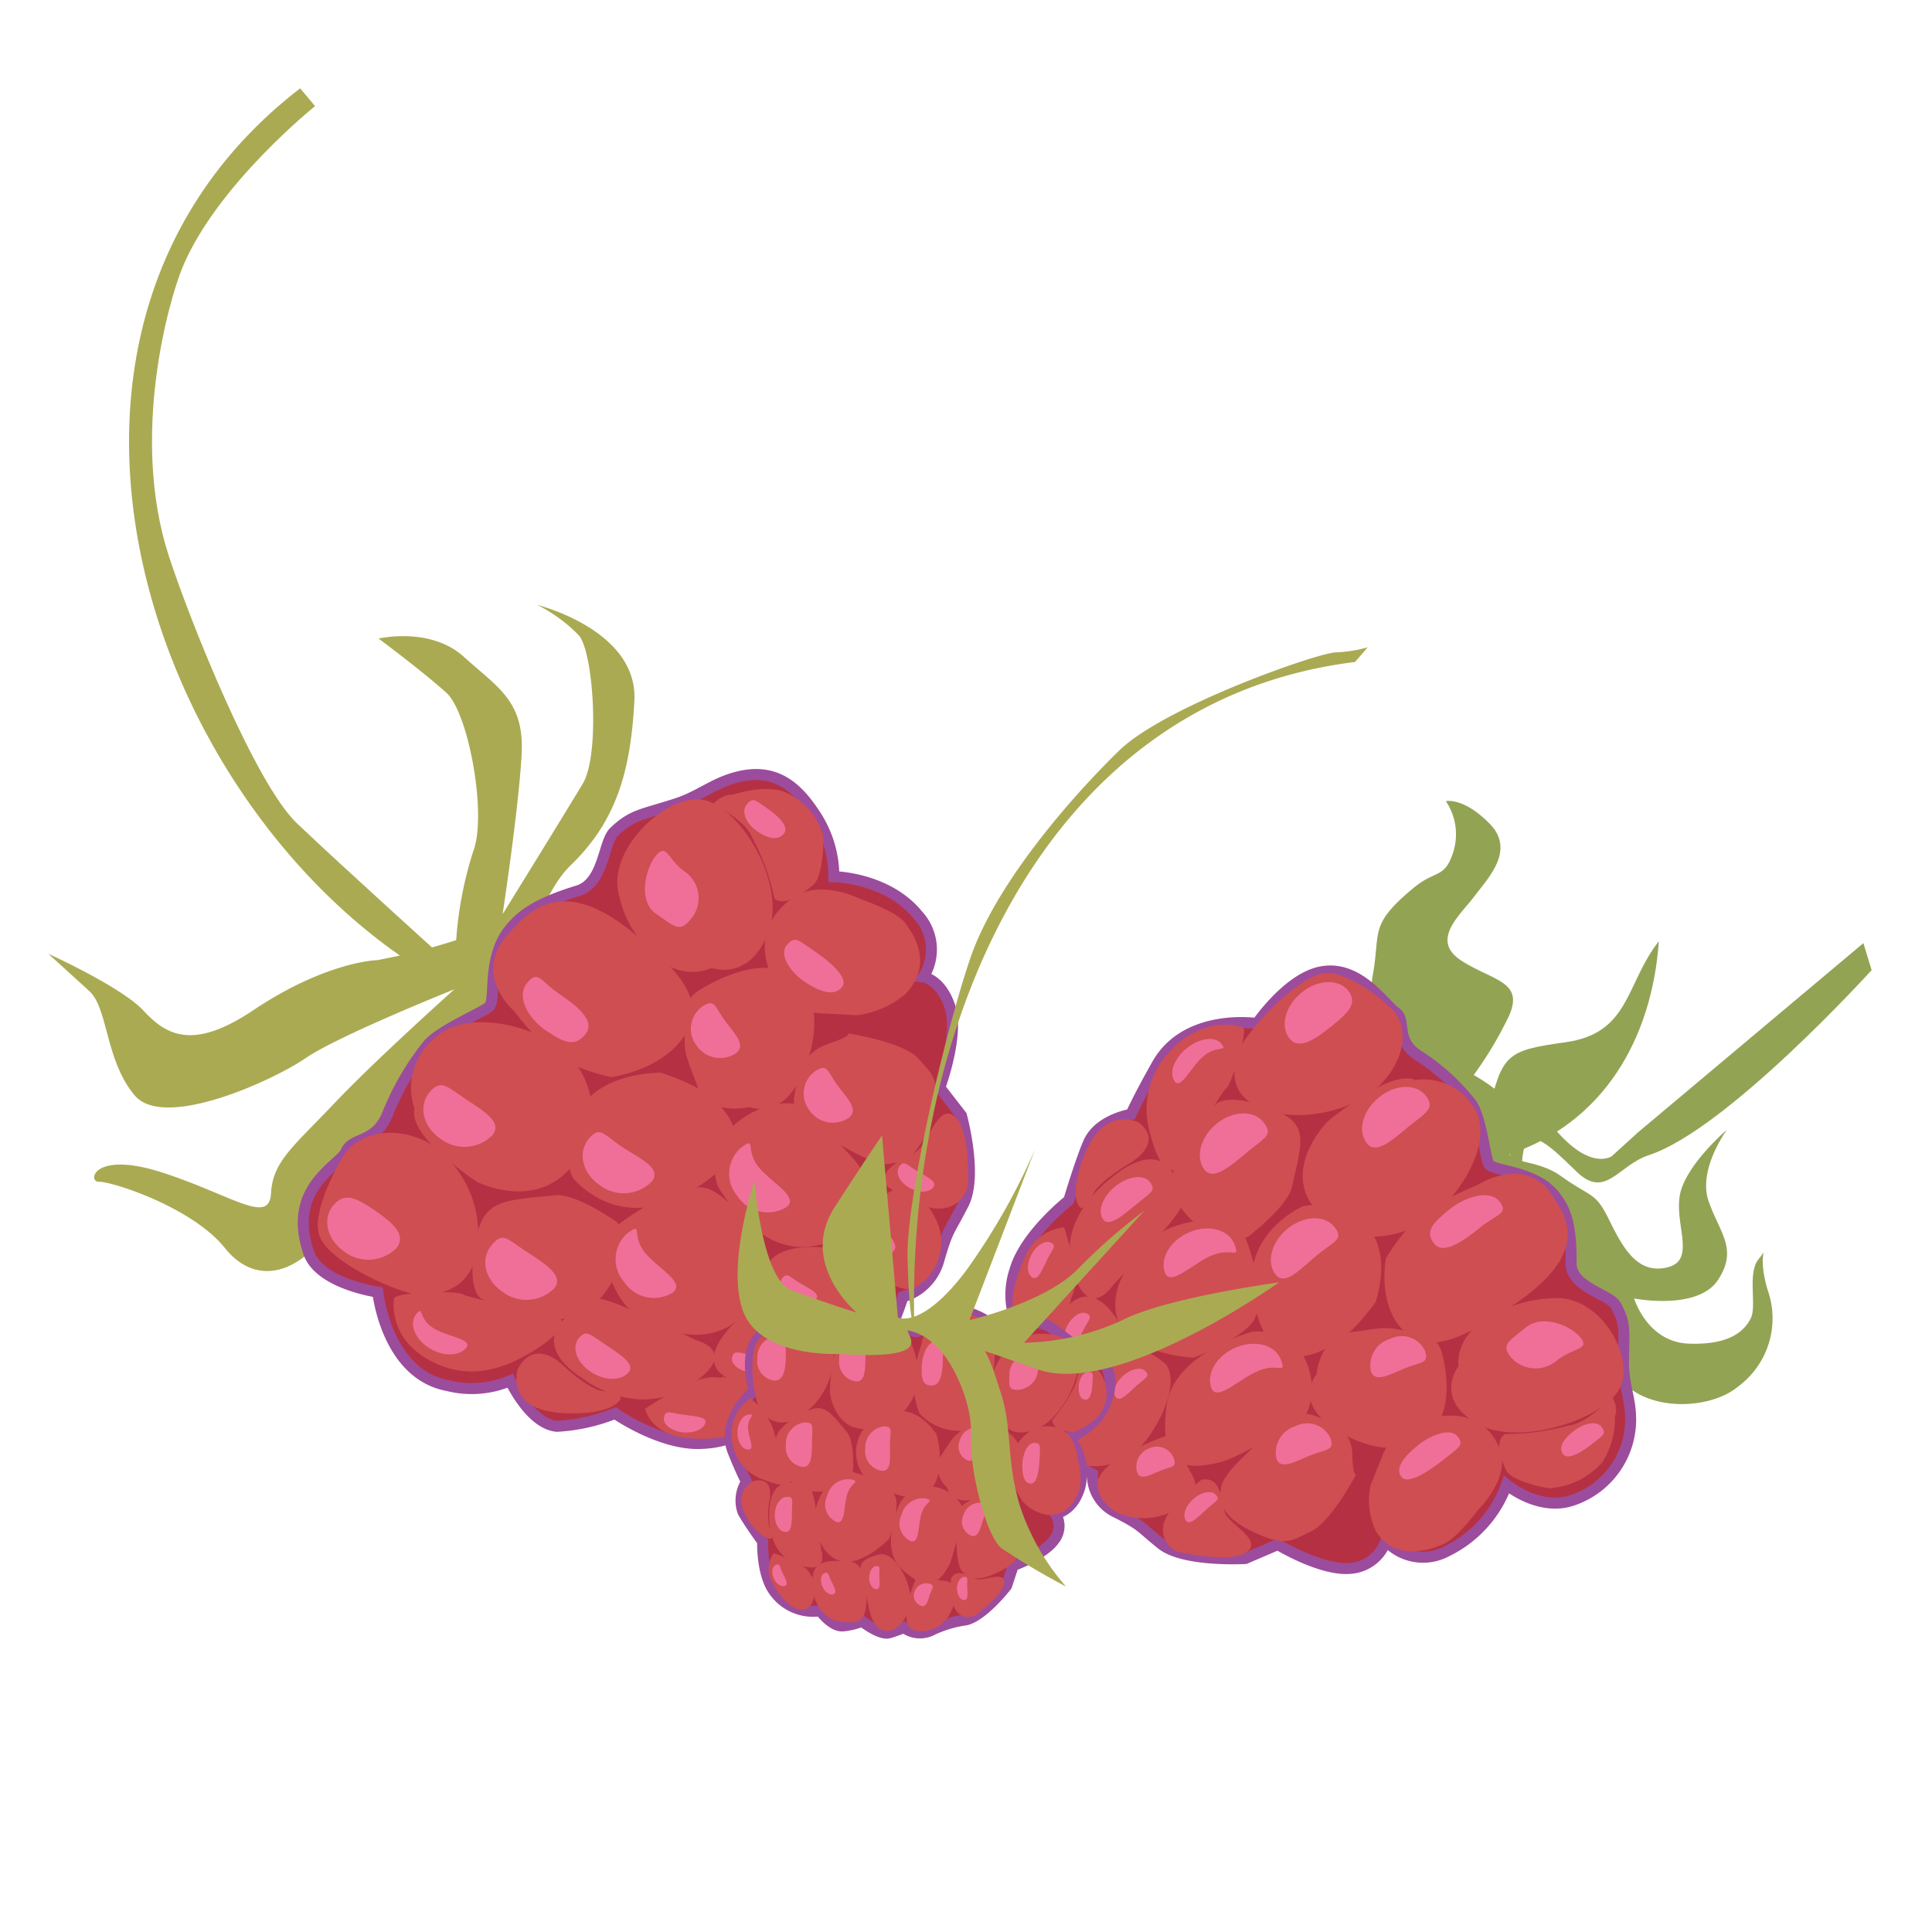 <svg id="word" xmlns="http://www.w3.org/2000/svg" viewBox="0 0 160 160"><defs><style>.cls-1{fill:#93a354;}.cls-2{fill:#b63044;stroke:#9c4c9c;stroke-width:0.911px;}.cls-3{fill:#cf4e52;}.cls-4{fill:#ef6f99;}.cls-5{fill:#aaaa53;}</style></defs><path class="cls-1" d="M123.26,92.276c1.09-5.01,1.548-5.284,6.364-5.957,5.39-.746,4.966-4.823,7.757-8.377-.568,8.057-4.572,15.1-12.542,17.7"/><path class="cls-1" d="M123.61,91.467s2.712-.847,5.189,2.071c2.956,3.47,4.681,2.213,4.681,2.213l2.184-1.984,18.653-15.661L155,80.343S143.013,93.56,136.545,95.667c-2.516.821-3.559,3.635-5.911,1.429-1.2-1.13-3.483-3.6-4.193-2.522s-.257,4.267-.257,4.267"/><path class="cls-1" d="M116.709,88.656s-3.71-4.26-3.025-7.888c.668-3.63-.366-4.128,3.387-7.24,1.839-1.532,2.594-.715,3.307-3.053a4.894,4.894,0,0,0-.638-4.125s1.423-.36,3.606,1.842-.071,4.477-1.25,6.044-3.7,3.637-1.05,5.333c2.695,1.732,5.439,1.695,3.724,4.967a31.037,31.037,0,0,1-2.721,4.49s4.565,2.564,3.6,4.183c-2.262,3.814.911,2.264,3.6,4.174,2.674,1.909,2.837,1.268,4.035,3.683,1.179,2.414,2.383,4.469,4.794,3.893s.6-3.491,1.04-5.973,3.9-5.426,3.9-5.426-2.426,3.278-1.524,5.9,2.476,3.971.782,6.54-6.946,1.532-6.946,1.532,1.082,3.617,4.525,3.743,4.616-1.086,5.13-2.085c.53-1-.3-3.767.652-4.911s-.2-.64.757,2.564a7.015,7.015,0,0,1-2.431,7.969c-2.537,2.144-8.727,2.237-10.5-1.729-1.777-3.983-5.58-11.43-6.606-12.49a23.107,23.107,0,0,0-4.343-4.106C120.309,95.012,116.709,88.656,116.709,88.656Z"/><path class="cls-2" d="M121.8,91.337a17.946,17.946,0,0,0-4.343-3.93c-2.011-1.3-.921-2.9-1.894-3.583-.958-.672-3.168-4.142-6.43-3.274-2.642.7-5.035,4.213-5.035,4.213s-5.839-.9-8.263,3.379c-1.584,2.8-2.167,4.141-2.167,4.141s-2.694.423-3.524,2.361c-.647,1.475-1.63,4.766-1.63,4.766s-3.668,2.876-4.484,5.847a6.329,6.329,0,0,0,1.595,6.5s-.83,2.74.2,3.8a8.111,8.111,0,0,0,1.991,1.552s-.11,3.2.918,3.907a15.045,15.045,0,0,0,1.737,1.057,3.4,3.4,0,0,0,2.015,3.2c2.2,1.125,1.854,1.129,3.708,2.609s6.932,1.189,6.932,1.189l2.7-1.157s3.591,2.187,5.993,1.972a3.353,3.353,0,0,0,2.956-2.294,4.136,4.136,0,0,0,5.036.879,9.832,9.832,0,0,0,4.956-5.513s2.657,2.227,5.428,1.3a7.059,7.059,0,0,0,4.835-7.138c-.062-1.346-.559-2.574-.578-4.08-.012-2.635.276-3.315-.643-4.941-.535-.929-3.72-1.492-3.7-3.5.043-3.416-.575-4.534-1.284-5.486-1.577-2.116-4.928-2.085-5.5-2.664C123.015,96.129,122.684,92.428,121.8,91.337Z"/><path class="cls-3" d="M102.857,86.482s-2.017,3.492,1.169,5.106,8.006.463,10.192-1.673,2.695-5.134.7-6.686c0,0-2.907-2.654-5.02-2.643S103.991,84.621,102.857,86.482Z"/><path class="cls-3" d="M117.181,89.44A4.92,4.92,0,0,1,122,91.618c1.88,2.772-1.031,7.161-3.2,8.946s-6.58,3.156-9.715-.254c-3.13-3.39.847-7.422.847-7.422a30.693,30.693,0,0,1,2.938-2.12C116.082,88.7,117.181,89.44,117.181,89.44Z"/><path class="cls-3" d="M114.779,104.209s-.753,3.767,1.43,5.968c2.175,2.185,5.281.448,8.925-1.97,6.869-4.535,4.479-7.519,3.43-9.177-2.216-3.484-6.2-.894-6.2-.894a32.8,32.8,0,0,0-3.791,1.856C116.564,101.145,114.779,104.209,114.779,104.209Z"/><path class="cls-3" d="M113.926,107.831s-2.065,2.928-3.921,3.783-4.789,2.088-6.15-3.67,4.062-8.048,4.062-8.048a5.785,5.785,0,0,1,3.818.584C113.985,101.543,115.067,103.983,113.926,107.831Z"/><path class="cls-3" d="M119.356,111.867s1.347,4.122-.633,6.54-5.96,1.669-8.717-.458c-2.74-2.124-.984-4.121-.984-4.121s.229-3.131,2.883-3.5,2.79-.473,4.3-.151S118.871,110.448,119.356,111.867Z"/><path class="cls-3" d="M125.134,108.207a10.355,10.355,0,0,1,3.431-.685c3.882-.375,6.82,4.744,5.615,7.374-1.22,2.626-8.536,5.043-11.992,2.929s-1.395-4.683-1.395-4.683S120.192,109.944,125.134,108.207Z"/><path class="cls-3" d="M106.981,98.341c-.366,1.605-3.65,4.1-3.65,4.1s-2.885.971-5.352-2.186c-2.989-3.827,2.673-8.76,2.673-8.76s.737-1.066,4.285.2S107.919,94.206,106.981,98.341Z"/><path class="cls-3" d="M108.135,117.168s-5.183,3.506-7.162,3.943-5.16,1.149-4.352-4.745c.588-4.3,7.045-6.071,7.045-6.071a4.88,4.88,0,0,1,3.016.633C108.236,111.8,109.333,114.9,108.135,117.168Z"/><path class="cls-3" d="M96.523,101.866s-4.447,2.793-4.149,6.56,6.481,4.012,6.481,4.012,3.852-1.463,4.913-3,.1-5.191-.713-7.134c-.627-1.482-3.958-1.654-6.532-.437"/><path class="cls-3" d="M92.231,106.36s-2.083,3.279-3.411-1.195c-1.345-4.476,3.332-7.7,3.332-7.7s3.2-2.887,4.838-.524c1.655,2.392.851,3.067.189,3.985C96.523,101.866,92.231,106.36,92.231,106.36Z"/><path class="cls-3" d="M112.307,122.1s-2.054,3.919-3.7,4.7-2.153,1.44-5.2-.124c-3.047-1.545-2.284-3.321-2.284-3.321s-.265-.682,1.887-2.748c2.135-2.07,4.029-4,5.733-3.4s3.2,1.269,3.25,3.184C112.013,122.309,112.307,122.1,112.307,122.1Z"/><path class="cls-4" d="M110.323,84.947c-1.347,1.087-2.745,2.067-3.539,1.051s-.334-2.717,1.013-3.806,3.079-1.151,3.867-.13S111.669,83.86,110.323,84.947Z"/><path class="cls-4" d="M116.776,93.2c-1.333,1.093-2.789,2.5-3.582,1.483s-.346-2.726,1.017-3.811c1.332-1.095,3.074-1.145,3.866-.129S118.133,92.125,116.776,93.2Z"/><path class="cls-4" d="M103.524,95.227c-1.345,1.085-2.974,2.669-3.768,1.652s-.342-2.733,1-3.821,3.086-1.135,3.878-.119S104.877,94.131,103.524,95.227Z"/><path class="cls-4" d="M109.164,103.871c-1.353,1.1-2.736,2.709-3.523,1.684-.8-1.007-.349-2.725,1-3.812s3.087-1.137,3.879-.121S110.509,102.786,109.164,103.871Z"/><path class="cls-4" d="M122.632,101.615c-1.345,1.084-3.083,2.384-3.872,1.362s-.076-1.728,1.271-2.814,3.362-1.674,4.155-.658S123.984,100.522,122.632,101.615Z"/><path class="cls-3" d="M114.422,120.732l-.914,2.249a6.081,6.081,0,0,0,.44,3.833c1.579,2.518,4.455,1.554,5.606,1.051S122.448,125,122.448,125s2.732-2.674,1.721-5.084-3.179-3.152-6.126-2.4A5.043,5.043,0,0,0,114.422,120.732Z"/><path class="cls-4" d="M119.691,120.771c-1.131.9-3.055,2.271-3.629,1.547s.231-1.707,1.35-2.621c1.127-.9,2.732-1.472,3.3-.741S120.807,119.862,119.691,120.771Z"/><path class="cls-4" d="M128.932,112.677a2.721,2.721,0,0,1-3.855-.336c-.792-1.018-.013-1.336,1.321-2.433,1.358-1.075,3.7-.14,4.5.875S130.283,111.584,128.932,112.677Z"/><path class="cls-4" d="M116.5,113.255c-1.226.479-2.614,1.343-2.962.321a2.288,2.288,0,0,1,1.6-2.7,2.117,2.117,0,0,1,2.873,1C118.358,112.9,117.739,112.782,116.5,113.255Z"/><path class="cls-4" d="M104.279,113.5c-1.608.63-3.522,2.661-3.964,1.435s.494-2.727,2.093-3.367,3.24-.162,3.682,1.064S105.878,112.859,104.279,113.5Z"/><path class="cls-4" d="M108.674,120.47c-1.238.469-2.62,1.352-2.967.33a2.3,2.3,0,0,1,1.605-2.7,2.118,2.118,0,0,1,2.871,1C110.53,120.119,109.911,120,108.674,120.47Z"/><path class="cls-3" d="M92.625,109.45c-2.388-3.861-4.3-1.085-4.116-1.372,1.266-1.884-4.452,2.975-2.561,6.559,1.1,2.086,1.885,2.766,3.6,1.649C91.269,115.184,95.359,111.931,92.625,109.45Z"/><path class="cls-3" d="M88.121,101.648a3.941,3.941,0,0,0-3.288,2.578c-1.176,2.564-1.431,5.229-.055,5.933s4.469-1.973,4.257-4.25A19.288,19.288,0,0,0,88.121,101.648Z"/><path class="cls-3" d="M102.962,85.092s-3.059-1.2-6,1.9a6.933,6.933,0,0,0-1.668,7.017c.627,2.486,1.647,3.729,2.463,2.336s3.313-5.814,3.781-6.2S103.3,85.621,102.962,85.092Z"/><path class="cls-3" d="M96.559,112.99s-2.433-2.223-3.3-.593-5.155,5.147-4.871,7.28,2.851,2.076,4.848,1.116S97.974,114.794,96.559,112.99Z"/><path class="cls-3" d="M94.337,92.981s-2.249-1.237-3.908,1.435c-.952,1.522-1.65,4.14-1.229,5.166s.879.178,1.4-.828c.526-.988,3.073-2.5,3.073-2.5S96.438,94.687,94.337,92.981Z"/><path class="cls-4" d="M94.279,99.6c-1.072.851-2.375,2.082-2.9,1.417s-.086-1.917.99-2.774,2.349-1.023,2.866-.346S95.342,98.727,94.279,99.6Z"/><path class="cls-4" d="M99.73,87.419c-1.07.852-1.9,2.82-2.429,2.156s-.08-1.924.99-2.776,2.36-1.011,2.867-.346C101.7,87.128,100.794,86.554,99.73,87.419Z"/><path class="cls-3" d="M96.935,118.785s-6.582,2.156-6.023,4.43,3.08,2.83,5,2.369,3.675-1.833,2.878-3.32Z"/><path class="cls-4" d="M96.2,121.759c-.832.312-1.767.935-2.03.154a1.622,1.622,0,0,1,1.035-1.982,1.5,1.5,0,0,1,2,.838C97.469,121.541,97.035,121.433,96.2,121.759Z"/><path class="cls-4" d="M100.43,103.937c-1.6.638-3.516,2.679-3.958,1.452s.5-2.728,2.094-3.369,3.24-.161,3.682,1.067S102.021,103.306,100.43,103.937Z"/><path class="cls-4" d="M86.772,104.215c-.409.811-.771,1.837-1.24,1.6-.488-.237-.532-1.082-.129-1.887.423-.8,1.153-1.259,1.636-1.013S87.194,103.411,86.772,104.215Z"/><path class="cls-4" d="M89.761,110.069c-.422.8-.777,1.845-1.258,1.6s-.533-1.082-.11-1.886,1.146-1.25,1.628-1S90.176,109.274,89.761,110.069Z"/><path class="cls-4" d="M94.17,114.717c-.683.592-1.4,1.433-1.737,1.022-.353-.415-.083-1.221.6-1.813.677-.609,1.51-.749,1.865-.337C95.233,114,94.852,114.125,94.17,114.717Z"/><path class="cls-3" d="M99.519,122.54s-3.022,2.254-3.182,3.892a1.888,1.888,0,0,0,1.58,2.164c1.056.172,4.3.833,5.419-.135,1.137-.962-1.475-2.2-1.864-3.117S101.252,122.25,99.519,122.54Z"/><path class="cls-4" d="M99.988,124.933c-.682.592-1.4,1.436-1.756,1.02-.336-.41-.076-1.225.611-1.826.676-.586,1.516-.735,1.869-.319S100.657,124.331,99.988,124.933Z"/><path class="cls-3" d="M133.743,117.323a6.791,6.791,0,0,1-1.057,3.789,6.431,6.431,0,0,1-4.367,2.137c-.961-.118-3.183-.716-3.542-1.423-1.3-2.554-.125-3.069-.125-3.069a20.457,20.457,0,0,0,5.277-.7c1.593-.208,3.559-2.358,3.559-2.358a1.86,1.86,0,0,1,.331,1.346"/><path class="cls-4" d="M131.986,119.473c-.756.614-2.089,1.534-2.532.963s.06-1.281.83-1.891,1.9-.959,2.341-.385S132.758,118.864,131.986,119.473Z"/><path class="cls-5" d="M41.581,83.7C14.368,73.113-3.039,28.8,24.859,7.314l1.234,1.474s-8.107,6.49-10.964,13.32c-1.136,2.715-4.374,14.019-1.152,23.922,1.789,5.5,7.154,18.843,10.6,22.139S37.629,80.141,37.629,80.141l5.318,2.617Z"/><path class="cls-5" d="M42.088,85.958S31.076,95.332,28.205,100.4s-6.831,6.381-9.577,2.959S9.18,97.823,8.2,97.87c-.978.032-.511-2.624,5.243-.764s8.861,4.377,9,1.729,1.832-3.864,5.273-7.492,9.914-9.413,9.914-9.413-9.62,3.845-12.319,5.7-11.68,5.954-14.129,3.114S8.958,83.509,7.408,82.09,4,78.987,4,78.987s6.029,2.728,7.875,4.7c1.843,1.992,4.04,3.372,9.094-.02s8.988-4.1,10.282-4.152a52.646,52.646,0,0,0,6.527-1.657A31.168,31.168,0,0,1,39.2,70.47c1.136-2.965-.374-11.4-2.229-13.093s-5.617-4.494-5.617-4.494,4.281-1.014,7.073,1.523,5,3.636,4.773,8.032-1.574,13.268-1.574,13.268,5.213-8.424,6.643-10.817.892-10.857-.329-12.271A12.858,12.858,0,0,0,44.5,50.1s8.343,2.061,8.037,7.924-1.508,10-5.272,13.631C43.5,75.3,42.088,85.958,42.088,85.958Z"/><path class="cls-2" d="M35.405,86.568a22.588,22.588,0,0,0-3.3,5.672c-.975,2.455-2.924,1.911-3.436,3.107s-4.976,2.974-3.095,8.41c.891,2.575,5.713,3.25,5.713,3.25s.707,6.784,5.772,7.738a8.125,8.125,0,0,0,5.191-.4s1.655,3.594,3.879,3.776a15.166,15.166,0,0,0,4.808-1.067s3.841,2.675,7.184,2.483a8.15,8.15,0,0,0,6.622-3.791s3.1-.116,4.026-1.493a9.757,9.757,0,0,0,1.252-2.513s3.437-.99,3.979-2.256a19.454,19.454,0,0,0,.774-2.088A4.344,4.344,0,0,0,77.77,104.3c.752-2.59.823-2.24,2.022-4.6s-.17-7.314-.17-7.314l-1.791-2.309s1.6-4.326.857-6.648-2.22-2.521-2.22-2.521a4.2,4.2,0,0,0-.442-5.115c-2.551-3.144-6.97-3.19-6.97-3.19a9.3,9.3,0,0,0-1.441-4.975c-1.51-2.356-3.465-4.445-7.38-3.019-1.431.517-2.634,1.446-4.249,1.957-2.8.917-3.6.853-5.141,2.337-.88.846-.827,4.2-2.979,4.868-3.659,1.122-4.733,2.118-5.6,3.138-1.934,2.294-1.2,5.632-1.706,6.4C40.269,83.733,36.379,85.318,35.405,86.568Z"/><path class="cls-3" d="M34.143,107.133s4.156.82,5.222-2.914a8.951,8.951,0,0,0-3.912-9.6c-2.741-1.446-6.04-.949-7.288,1.577,0,0-2.234,3.8-1.779,5.906C26.823,104.215,31.926,106.618,34.143,107.133Z"/><path class="cls-3" d="M34.332,91.826a5.277,5.277,0,0,1,1.341-5.554c2.568-2.823,7.853-1.4,10.213.152A6.738,6.738,0,0,1,47.643,96.2c-2.987,4.274-8.123,1.688-8.123,1.688a27.167,27.167,0,0,1-2.869-2.225C33.776,93.173,34.332,91.826,34.332,91.826Z"/><path class="cls-3" d="M50.615,89.2S54.8,88.67,56.7,85.75s-.618-5.435-3.948-8.241c-6.285-5.312-8.979-1.913-10.536-.3-3.251,3.388.325,6.486.325,6.486a30.176,30.176,0,0,0,2.788,3.146C46.978,88.468,50.615,89.2,50.615,89.2Z"/><path class="cls-3" d="M54.685,88.826s3.545,1.065,4.852,2.622,3.222,4.063-2.652,7.384-9.455-1.31-9.455-1.31a5.613,5.613,0,0,1-.155-4.018C47.935,90.9,50.323,88.986,54.685,88.826Z"/><path class="cls-3" d="M57.86,82.032s4.12-2.749,7.121-1.6,3.013,5.385,1.317,8.847-4.2,2.4-4.2,2.4-3.4.826-4.333-1.7S56.675,87.356,56.7,85.75,56.441,82.988,57.86,82.032Z"/><path class="cls-3" d="M52.755,77.509a8.831,8.831,0,0,1-1.448-3.2c-1.2-3.752,3.646-8.411,6.718-8.1s7.17,6.8,5.621,10.96-4.725,2.992-4.725,2.992S55.625,81.852,52.755,77.509Z"/><path class="cls-3" d="M45.963,98.987c1.793-.177,5.145,2.242,5.145,2.242s1.63,2.54-1.222,6.082c-3.46,4.28-9.917.3-9.917.3s-1.293-.368-.674-4.33S41.356,99.45,45.963,98.987Z"/><path class="cls-3" d="M65.867,91.422s4.814,3.974,5.691,5.807,2.3,4.766-4.163,5.955c-4.727.873-7.963-4.975-7.963-4.975A4.882,4.882,0,0,1,59.483,95C60.1,93.143,63.184,91,65.867,91.422Z"/><path class="cls-3" d="M51.905,108.218s3.91,3.494,7.873,1.914,2.959-7.842,2.959-7.842-2.374-3.341-4.236-3.883-5.572,1.661-7.485,3.149c-1.443,1.117-.942,4.515.889,6.662"/><path class="cls-3" d="M57.608,110.977s3.932.952-.574,3.811-8.913-.724-8.913-.724-3.753-2.19-1.563-4.65,3.1-1.891,4.219-1.543S57.608,110.977,57.608,110.977Z"/><path class="cls-3" d="M70.266,85.583s4.61.717,5.8,2.1c1.182,1.361,1.978,1.652.948,5.225s-3.088,3.411-3.088,3.411-.67.488-3.318-.944-5.118-2.667-4.834-4.565.687-3.612,2.731-4.323C70.553,85.8,70.266,85.583,70.266,85.583Z"/><path class="cls-4" d="M30.968,100.192c1.437.979,2.775,2.046,1.854,3.18a3.284,3.284,0,0,1-4.289.294c-1.438-.98-1.868-2.7-.939-3.833S29.519,99.216,30.968,100.192Z"/><path class="cls-4" d="M38.451,90.942c1.44.979,3.244,1.94,2.324,3.074a3.262,3.262,0,0,1-4.288.293c-1.44-.978-1.865-2.683-.937-3.82S37,89.966,38.451,90.942Z"/><path class="cls-4" d="M43.36,103.493c1.437.966,3.462,2.061,2.542,3.2a3.26,3.26,0,0,1-4.283.291c-1.45-.975-1.859-2.684-.939-3.819S41.9,102.519,43.36,103.493Z"/><path class="cls-4" d="M51.426,94.92c1.448.975,3.469,1.806,2.543,2.943a3.27,3.27,0,0,1-4.289.293c-1.439-.979-1.858-2.687-.938-3.822S49.99,93.953,51.426,94.92Z"/><path class="cls-4" d="M46.218,82.241c1.439.98,3.185,2.273,2.265,3.408s-1.833.656-3.272-.309-2.494-2.79-1.566-3.927S44.769,81.267,46.218,82.241Z"/><path class="cls-3" d="M68.369,83.935l2.585.142a7.649,7.649,0,0,0,4.012-1.744c2.368-2.43.727-4.967-.044-5.938s-3.664-1.935-3.664-1.935-3.426-1.8-5.793.029-2.707,4.241-1.288,6.923A4.681,4.681,0,0,0,68.369,83.935Z"/><path class="cls-4" d="M67.309,78.675c1.207.8,3.064,2.276,2.419,3.074-.658.816-1.89.368-3.09-.442s-2.145-2.231-1.481-3.036S66.109,77.864,67.309,78.675Z"/><path class="cls-4" d="M56.734,72.2a2.666,2.666,0,0,1,.434,3.961c-.915,1.145-1.411.473-2.856-.5s-.924-3.633-.006-4.78C55.239,69.749,55.3,71.217,56.734,72.2Z"/><path class="cls-4" d="M59.943,84.393c.763,1.088,1.977,2.161.961,2.864a2.367,2.367,0,0,1-3.229-.687,2.264,2.264,0,0,1,.474-3.2C59.179,82.673,59.176,83.334,59.943,84.393Z"/><path class="cls-4" d="M62.729,96.521c1.012,1.378,3.586,2.613,2.369,3.468a2.993,2.993,0,0,1-4.038-.95A2.836,2.836,0,0,1,61.432,95C62.641,94.145,61.719,95.142,62.729,96.521Z"/><path class="cls-4" d="M69.276,89.767c.757,1.064,1.982,2.147.964,2.849a2.367,2.367,0,0,1-3.225-.688,2.27,2.27,0,0,1,.475-3.2C68.513,88.021,68.517,88.691,69.276,89.767Z"/><path class="cls-3" d="M60.83,109.536c-3.639,3.691-.275,4.647-.608,4.555-2.287-.61,4.1,3.448,7.533.341,2-1.817,2.569-2.823,1.02-4.166S62.91,105.962,60.83,109.536Z"/><path class="cls-3" d="M53.42,116.673s.456,2.105,3.436,2.41,5.888-.357,6.359-1.974-3.042-3.779-5.429-2.8A25.987,25.987,0,0,0,53.42,116.673Z"/><path class="cls-3" d="M32.639,107.49s-.647,3.464,3.283,5.342c2.767,1.338,5.317.751,7.849-.717s3.638-2.905,1.981-3.244-6.9-1.34-7.412-1.677S33.131,106.972,32.639,107.49Z"/><path class="cls-3" d="M63.8,104.4s-1.884,3.182.045,3.477,6.571,3.4,8.8,2.4c2.219-1.022,1.631-3.561.183-5.234S65.441,102.375,63.8,104.4Z"/><path class="cls-3" d="M42.869,113.41s-.857,2.666,2.348,3.424c1.823.422,4.759.234,5.767-.543s.01-.928-1.169-1.11-3.306-2.215-3.306-2.215S44.256,110.749,42.869,113.41Z"/><path class="cls-4" d="M49.943,111.229c1.137.775,2.725,1.665,2.121,2.416s-2.031.719-3.173-.056-1.569-2-.966-2.747S48.8,110.468,49.943,111.229Z"/><path class="cls-4" d="M35.8,109.934c1.14.775,3.412.932,2.808,1.684s-2.029.73-3.167-.045-1.575-2-.969-2.747S34.648,109.162,35.8,109.934Z"/><path class="cls-3" d="M69.912,102.049s3.674,5.837,5.988,4.5a4.291,4.291,0,0,0,1.49-5.782c-.9-1.749-2.721-3.049-4.15-1.747S69.912,102.049,69.912,102.049Z"/><path class="cls-4" d="M73.236,101.773c.517.731,1.367,1.44.6,1.979A1.7,1.7,0,0,1,71.5,103.4a1.622,1.622,0,0,1,.479-2.277C72.741,100.581,72.723,101.054,73.236,101.773Z"/><path class="cls-4" d="M53.317,103.609c1.016,1.378,3.58,2.6,2.366,3.457a2.968,2.968,0,0,1-4.026-.942,2.839,2.839,0,0,1,.362-4.037C53.239,101.233,52.306,102.229,53.317,103.609Z"/><path class="cls-4" d="M56.45,117.145c.944.139,2.121.145,1.962.7s-1.047.9-1.993.761c-.941-.154-1.577-.727-1.421-1.288S55.5,116.992,56.45,117.145Z"/><path class="cls-4" d="M62.089,112.171c.945.152,2.129.155,1.967.717s-1.051.9-2,.75-1.573-.716-1.419-1.276S61.143,112.03,62.089,112.171Z"/><path class="cls-4" d="M66.134,106.194c.779.474,1.824.905,1.459,1.391a1.628,1.628,0,0,1-2.075.009c-.776-.475-1.109-1.252-.734-1.741S65.365,105.717,66.134,106.194Z"/><path class="cls-3" d="M73.4,98.194s3.023,2.248,4.81,1.856a2.357,2.357,0,0,0,1.982-2.318c-.037-1.106,0-4.578-1.268-5.373s-2.039,2.22-2.94,2.931S72.724,96.564,73.4,98.194Z"/><path class="cls-4" d="M75.85,96.922c.775.475,1.818.907,1.452,1.394s-1.3.484-2.069.006c-.782-.473-1.105-1.254-.739-1.741S75.075,96.434,75.85,96.922Z"/><path class="cls-3" d="M60.707,65.807s2.556-.878,4.267-.223a5.56,5.56,0,0,1,3.192,3.627c.072,1-.108,3.425-.771,4.026-2.473,2.164-3.263,1.174-3.263,1.174a18.169,18.169,0,0,0-1.846-5.048c-.551-1.509-3.261-2.747-3.261-2.747a2.388,2.388,0,0,1,1.368-.792"/><path class="cls-4" d="M63.371,66.828c.82.552,2.076,1.565,1.55,2.207s-1.38.377-2.2-.178-1.409-1.581-.889-2.222S62.555,66.275,63.371,66.828Z"/><path class="cls-2" d="M72.81,109.191a12.216,12.216,0,0,0-3.649.645c-1.445.481-1.781-.595-2.494-.389s-3.283.018-4.188,1.858c-.742,1.489-.019,3.854-.019,3.854s-2.812,2.421-1.744,5.073c.7,1.737,1.109,2.484,1.109,2.484a2.867,2.867,0,0,0-.3,2.485c.452.831,1.636,2.459,1.636,2.459s-.106,2.736.993,4.17a3.944,3.944,0,0,0,3.774,1.566s.982,1.357,1.906,1.252a5.553,5.553,0,0,0,1.56-.383s1.492,1.185,2.253.956a10.846,10.846,0,0,0,1.213-.438,2.185,2.185,0,0,0,2.35.194,9.407,9.407,0,0,1,2.763-.822c1.473-.338,3.389-2.83,3.389-2.83l.549-1.67s2.513-.907,3.379-2.114a1.846,1.846,0,0,0,.1-2.2s1.406-.109,2.022-2.121a4.711,4.711,0,0,0-.876-4.172,5.491,5.491,0,0,0,2.85-2.442c.655-1.569,1.04-3.234-.8-4.466-.673-.451-1.473-.65-2.194-1.181-1.272-.923-1.483-1.3-2.639-1.443-.664-.08-2.234,1.207-3.187.485-1.627-1.227-2.417-1.344-3.158-1.344-1.657-.013-3,1.573-3.514,1.628C75.6,110.321,73.687,109.161,72.81,109.191Z"/><path class="cls-3" d="M62.768,116.348a2.181,2.181,0,0,0,2.946,1.265,6.127,6.127,0,0,0,3.332-5.372c-.145-1.781-1.377-3.08-2.927-2.7,0,0-2.465.426-3.312,1.421S62.354,115.151,62.768,116.348Z"/><path class="cls-3" d="M70.018,110.68a3.334,3.334,0,0,1,3.014-1.484c2.1.1,3.013,3.023,2.994,4.668a4.489,4.489,0,0,1-4.063,4.466c-2.908.261-3.235-3.027-3.235-3.027a18.386,18.386,0,0,1,.183-2.131C69.219,110.934,70.018,110.68,70.018,110.68Z"/><path class="cls-3" d="M76.141,117.04a4.476,4.476,0,0,0,3.458,1.454c1.935-.251,2.358-2.323,2.676-4.886.607-4.83-1.791-4.77-3.024-4.86-2.57-.194-2.946,2.588-2.946,2.588a20.958,20.958,0,0,0-.645,2.435A7.425,7.425,0,0,0,76.141,117.04Z"/><path class="cls-3" d="M77.538,118.731a7.558,7.558,0,0,1,.231,3.184c-.347,1.173-.944,2.975-4.265,1.573a3.29,3.29,0,0,1-.385-6.33C74.544,116.471,76.161,116.833,77.538,118.731Z"/><path class="cls-3" d="M81.688,117.613s2.522.831,2.888,2.619-1.626,3.383-3.764,3.918-2.388-.991-2.388-.991a2.076,2.076,0,0,1-.5-2.593c.905-1.375.905-1.484,1.676-2.072S80.812,117.339,81.688,117.613Z"/><path class="cls-3" d="M82.275,113.608a6.288,6.288,0,0,1,1.068-1.852c1.4-1.95,5.047-1.514,5.826-.013s-1.04,5.79-3.466,6.659-2.821-1.008-2.821-1.008S81.1,116.542,82.275,113.608Z"/><path class="cls-3" d="M70.153,118.621c.626.742.491,3.164.491,3.164a3.363,3.363,0,0,1-3.226,1.733c-3.052.047-3.13-4.356-3.13-4.356s-.211-.723,1.84-1.94S68.554,116.714,70.153,118.621Z"/><path class="cls-3" d="M79.685,124.758a21.349,21.349,0,0,1-1.021,4.75c-.6,1.088-1.55,2.825-4.053.358-1.829-1.8-.048-5.454-.048-5.454a3.249,3.249,0,0,1,1.521-1.193A3.147,3.147,0,0,1,79.685,124.758Z"/><path class="cls-3" d="M67.6,124.771s-.473,3.078,1.462,4.268,4.574-1.608,4.574-1.608.857-2.328.549-3.373-2.456-1.882-3.726-2.193c-.953-.232-2.407,1.27-2.859,2.906"/><path class="cls-3" d="M68.015,128.377s.732,2.139-1.964,1.18-2.339-4.3-2.339-4.3-.1-2.522,1.723-2.453,1.81.686,1.983,1.323S68.015,128.377,68.015,128.377Z"/><path class="cls-3" d="M83.748,124.551s1.04,2.35.752,3.4-.183,1.522-2.167,2.4-2.532-.11-2.532-.11-.434-.115-.559-1.852-.279-3.311.7-3.9,1.907-1.049,2.84-.388S83.748,124.551,83.748,124.551Z"/><path class="cls-4" d="M65.079,112.308c-.029,1.016-.125,2.016-.935,2.029a1.622,1.622,0,0,1-1.425-1.822,1.774,1.774,0,0,1,1.513-1.866C65.04,110.638,65.1,111.287,65.079,112.308Z"/><path class="cls-4" d="M71.675,112.206c-.03,1.02.056,2.2-.752,2.2a1.62,1.62,0,0,1-1.425-1.823,1.764,1.764,0,0,1,1.511-1.857C71.828,110.717,71.694,111.185,71.675,112.206Z"/><path class="cls-4" d="M67.254,119.137c-.028,1.015.069,2.339-.741,2.352a1.62,1.62,0,0,1-1.425-1.822,1.761,1.761,0,0,1,1.521-1.86C67.418,117.794,67.274,118.116,67.254,119.137Z"/><path class="cls-4" d="M73.7,119.562c-.02,1.016.193,2.243-.616,2.249a1.623,1.623,0,0,1-1.425-1.823,1.767,1.767,0,0,1,1.512-1.86C73.985,118.116,73.725,118.542,73.7,119.562Z"/><path class="cls-4" d="M78.087,112.443c-.02,1.019-.106,2.289-.915,2.3s-.867-.577-.837-1.593.558-2.174,1.366-2.181S78.116,111.421,78.087,112.443Z"/><path class="cls-3" d="M83.95,123.068l.7,1.227a3.6,3.6,0,0,0,2.032,1.155c1.849.157,2.551-1.536,2.773-2.253a6.563,6.563,0,0,0-.193-2.378s-.183-2.222-1.752-2.606-2.8.371-3.639,2.023A2.731,2.731,0,0,0,83.95,123.068Z"/><path class="cls-4" d="M86.107,120.612c-.028.852-.154,2.244-.722,2.256s-.741-.717-.722-1.561.4-1.812.982-1.812S86.126,119.769,86.107,120.612Z"/><path class="cls-4" d="M85.972,113.413a1.78,1.78,0,0,1-1.733,1.69c-.808.014-.654-.468-.625-1.483s1.434-1.786,2.242-1.8S85.992,112.392,85.972,113.413Z"/><path class="cls-4" d="M81.2,119.447c-.279.747-.413,1.7-1.049,1.507a1.258,1.258,0,0,1-.645-1.713,1.413,1.413,0,0,1,1.647-.991C81.784,118.444,81.476,118.7,81.2,119.447Z"/><path class="cls-4" d="M76.344,125.26c-.347.973-.154,2.6-.914,2.371a1.6,1.6,0,0,1-.771-2.174,1.812,1.812,0,0,1,2.013-1.357C77.432,124.332,76.691,124.282,76.344,125.26Z"/><path class="cls-4" d="M81.486,125.674c-.279.749-.414,1.708-1.05,1.508a1.26,1.26,0,0,1-.645-1.715,1.425,1.425,0,0,1,1.646-.99C82.073,124.678,81.765,124.927,81.486,125.674Z"/><path class="cls-3" d="M69.661,129.291c-2.82-.252-2.262,1.628-2.329,1.445-.395-1.263-.376,3.141,2.108,3.523,1.455.225,2.1.1,2.263-1.1S71.963,128.888,69.661,129.291Z"/><path class="cls-3" d="M64.077,128.634a2.233,2.233,0,0,0-.1,2.454c.761,1.459,1.936,2.527,2.841,2.126s.866-2.787-.318-3.5A12.131,12.131,0,0,0,64.077,128.634Z"/><path class="cls-3" d="M62.152,115.808A3.452,3.452,0,0,0,60.63,119.3a3.832,3.832,0,0,0,2.7,3.269c1.444.587,2.456.552,2.119-.325A41.714,41.714,0,0,1,64,118.268,6.082,6.082,0,0,0,62.152,115.808Z"/><path class="cls-3" d="M72.965,128.706s-2.061.346-1.618,1.332.375,4.239,1.512,4.859,2.166-.595,2.513-1.877S74.409,128.681,72.965,128.706Z"/><path class="cls-3" d="M62.44,122.649a1.763,1.763,0,0,0-.895,2.345,4.348,4.348,0,0,0,1.984,2.4c.664.164.442-.346.172-.948a6.239,6.239,0,0,1,.049-2.328S64.116,122.266,62.44,122.649Z"/><path class="cls-4" d="M65.589,125.019c-.019.8.048,1.852-.491,1.858s-.943-.638-.934-1.445.472-1.463,1.011-1.471S65.608,124.21,65.589,125.019Z"/><path class="cls-4" d="M61.949,118.148c-.019.8.6,1.888.058,1.9s-.953-.638-.934-1.442.472-1.464,1-1.469S61.969,117.344,61.949,118.148Z"/><path class="cls-3" d="M75.9,130.578s-1.636,3.85-.308,4.4a2.629,2.629,0,0,0,3.158-1.506c.558-1.064.616-2.378-.424-2.53Z"/><path class="cls-4" d="M77.037,131.974c-.193.511-.27,1.168-.751,1.016a.9.9,0,0,1-.539-1.193,1.012,1.012,0,0,1,1.213-.641C77.442,131.307,77.22,131.472,77.037,131.974Z"/><path class="cls-4" d="M70.192,123.675c-.348.978-.155,2.6-.915,2.37a1.594,1.594,0,0,1-.77-2.177,1.792,1.792,0,0,1,2-1.346C71.28,122.746,70.528,122.7,70.192,123.675Z"/><path class="cls-4" d="M64.77,130.177c.222.481.569,1.014.26,1.148s-.742-.134-.953-.616-.134-.975.174-1.115S64.559,129.7,64.77,130.177Z"/><path class="cls-4" d="M68.8,130.852c.222.485.578,1.021.26,1.16s-.741-.139-.953-.62-.135-.986.173-1.118S68.583,130.371,68.8,130.852Z"/><path class="cls-4" d="M72.82,130.431c.009.53.125,1.161-.212,1.18s-.626-.4-.626-.931.26-.971.6-.983S72.82,129.9,72.82,130.431Z"/><path class="cls-3" d="M78.761,130.7s-.144,2.215.578,2.872a1.239,1.239,0,0,0,1.685.019c.51-.431,2.147-1.714,2.137-2.588s-1.656-.084-2.263-.225S79.329,129.782,78.761,130.7Z"/><path class="cls-4" d="M80.1,131.332c.01.528.115,1.16-.222,1.178s-.615-.4-.626-.928.261-.974.6-.992S80.089,130.8,80.1,131.332Z"/><path class="cls-3" d="M90.161,112.806a2.988,2.988,0,0,1,.645,4.648c-.443.4-1.647,1.235-2.128,1.155-1.752-.292-1.521-1.029-1.521-1.029a12.8,12.8,0,0,0,1.809-2.725,4.537,4.537,0,0,0,.309-2.505,1.174,1.174,0,0,1,.789.316"/><path class="cls-4" d="M90.479,114.391c-.011.573-.106,1.527-.568,1.527s-.588-.481-.578-1.059.318-1.227.78-1.232S90.5,113.814,90.479,114.391Z"/><path class="cls-5" d="M75.728,110.023c-.722-23.75,9.907-51.923,36.491-55.2l1.05-1.219a10.97,10.97,0,0,1-2.665.423c-1.616.077-14.185,4.5-17.911,8.123s-10.177,10.881-12.334,17.2-5.315,20-5.2,24.794.453,5.5.453,5.5"/><path class="cls-5" d="M69.431,112.131s-6.336.312-7.847-3.433.9-10.916.9-10.916.606,8.11,3.023,9.046,5.431,1.87,5.431,1.87-4.834-4.053-1.811-8.73,3.919-5.93,3.919-5.93l1.312,15.07s1.937,1.025,5.621-3.841a53.942,53.942,0,0,0,5.744-10.1l-5.437,14.161s6.288-1.445,9-4.254a46.223,46.223,0,0,1,5.469-4.792L84.807,111.2a20.326,20.326,0,0,0,8.146-1.873c3.621-1.871,12.97-3.124,12.97-3.124s-13.346,9.514-19.951,7.212C64.877,106.057,83.9,113.068,69.431,112.131Z"/><path class="cls-5" d="M74.486,110.1a4.286,4.286,0,0,1,2.82,1.173c1.589,1.282,3.255,5,3.1,7.582s1.2,8.325,2.551,9.376a58.034,58.034,0,0,0,5.324,3.159,19.25,19.25,0,0,1-3.852-6.787c-1.126-3.857-.567-6.312-1.578-9.357S81.043,108.116,74.486,110.1Z"/></svg>